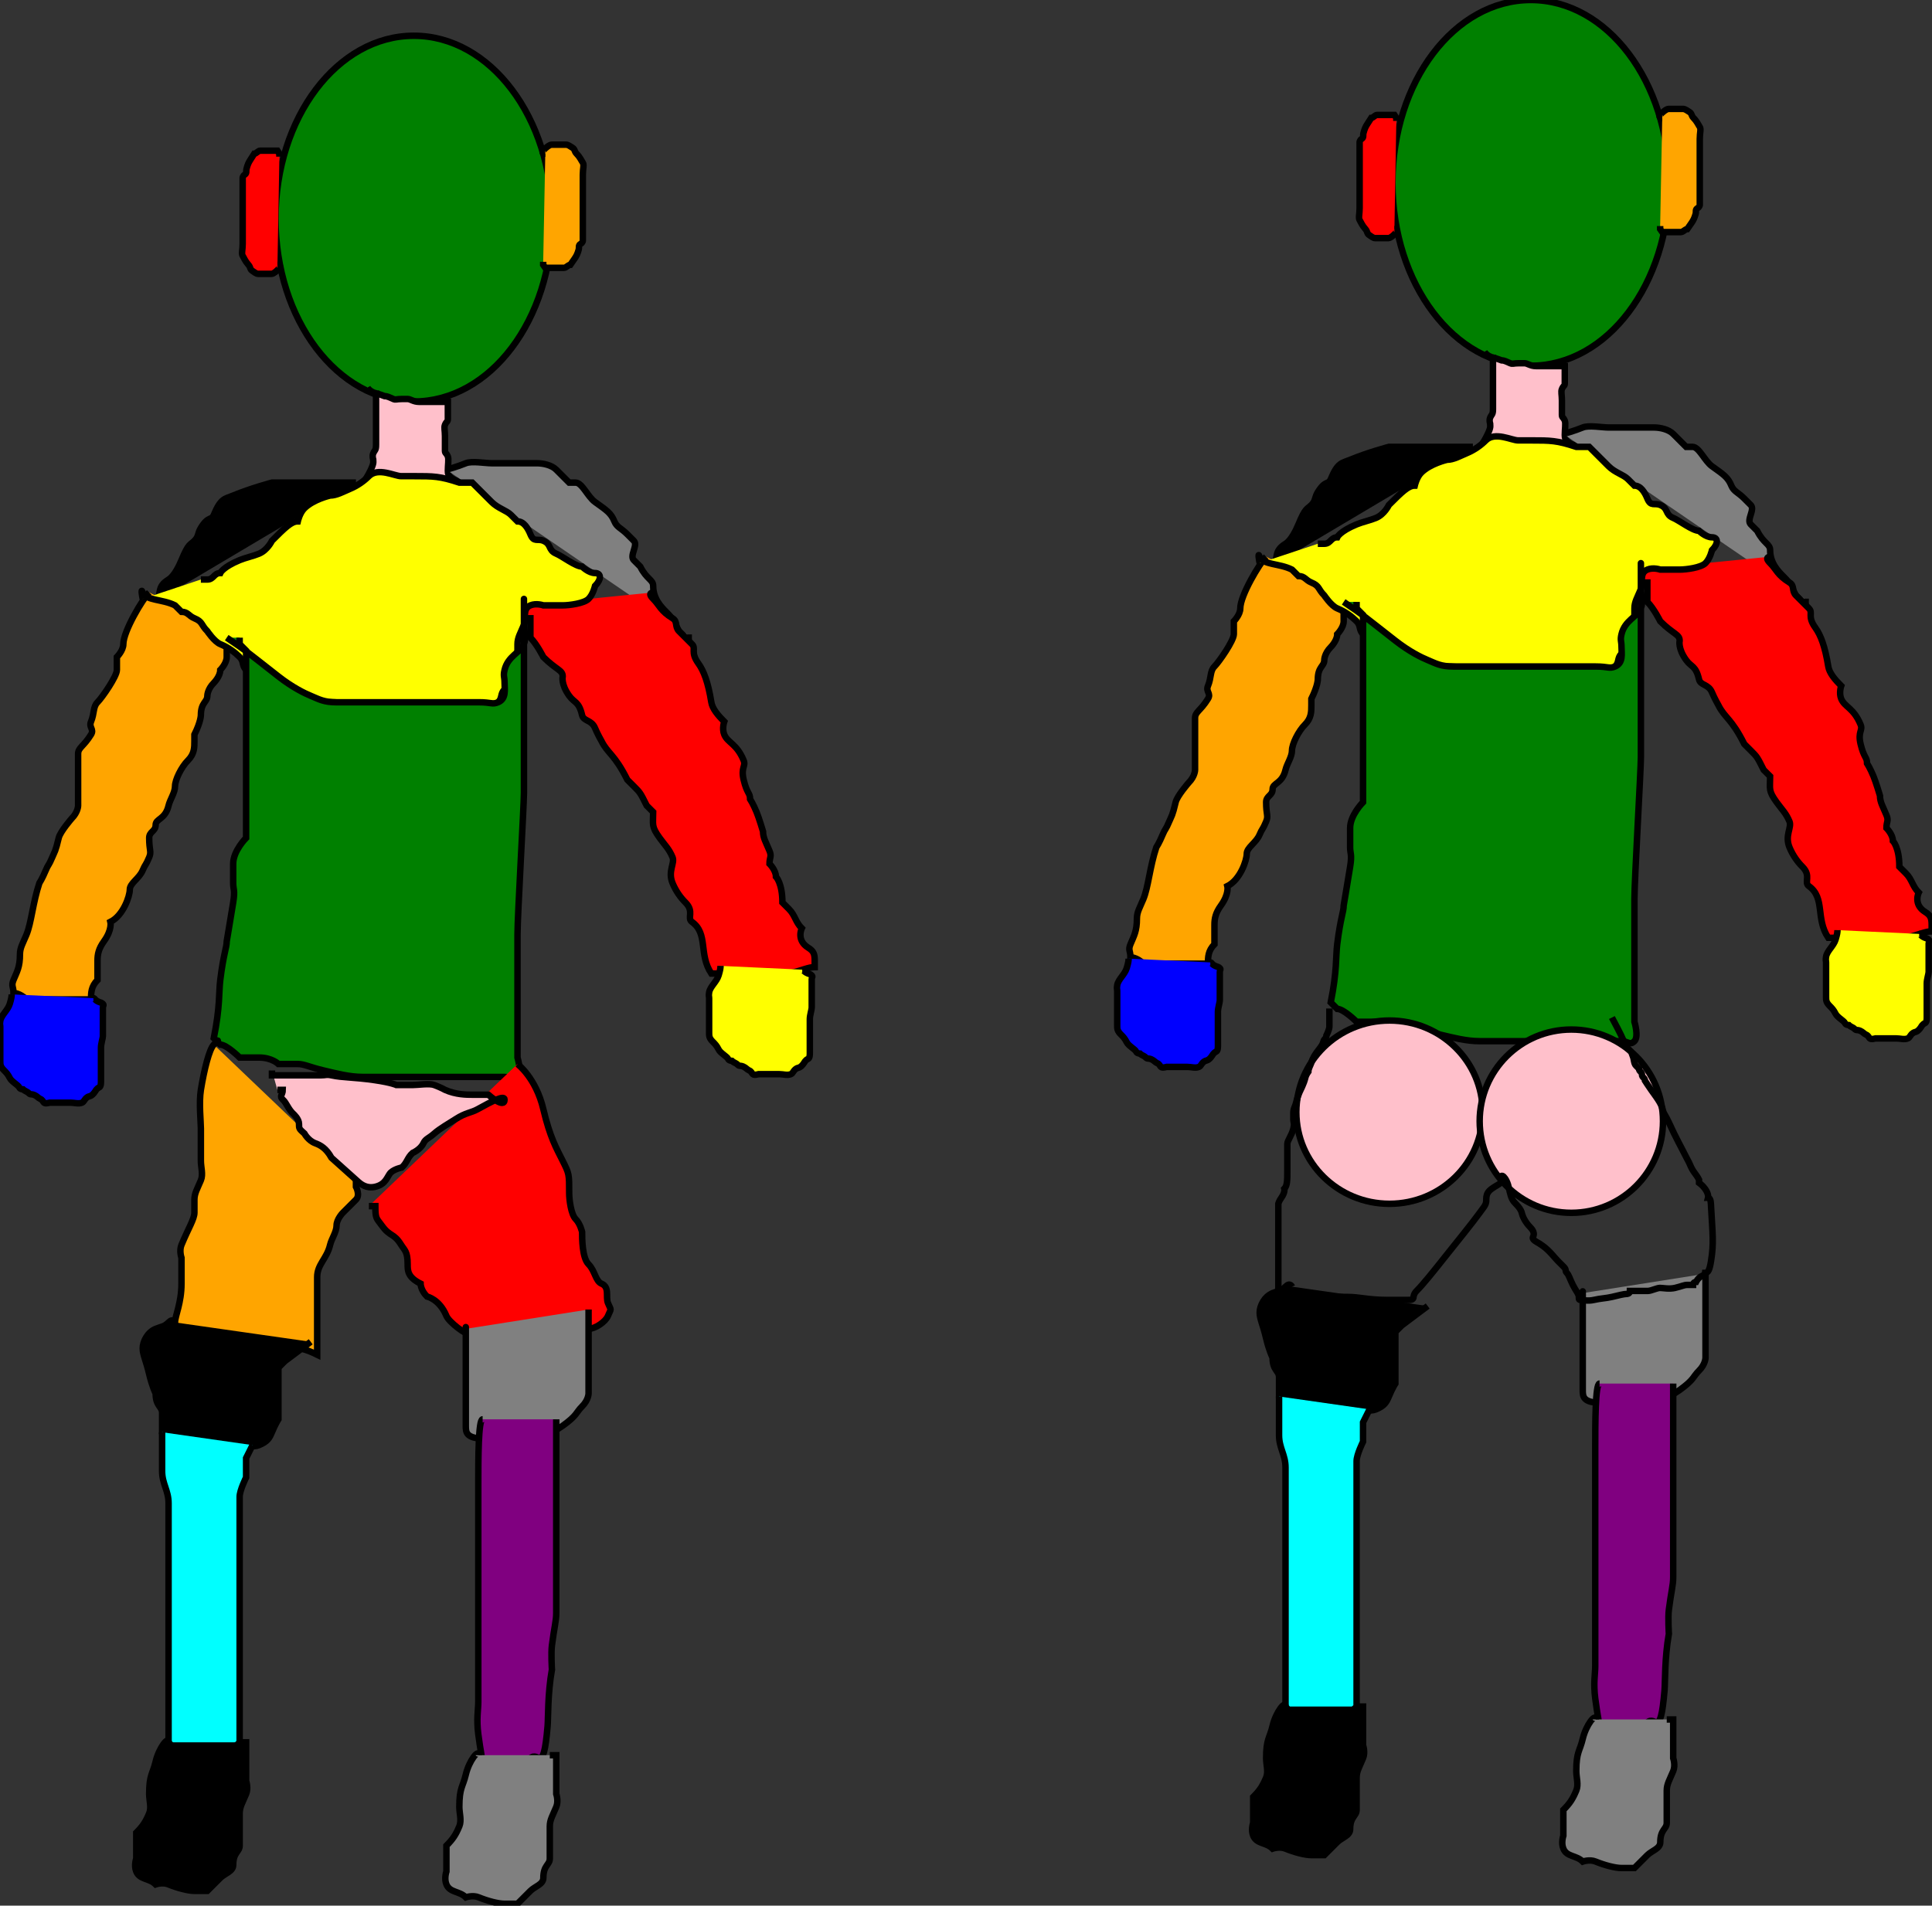 <svg width="299" height="295" xmlns="http://www.w3.org/2000/svg">
 <rect width="100%" height="100%" fill="#333333" stroke="none"/>
 <g>
  <title>Layer 1</title>

  <!-- back body  -->

  <!-- head -->
  <ellipse ry="28.31" rx="21.408" id="svg_5" cy="28.31" cx="236.906" stroke="#000" fill="green"/>
  
  <!-- leftear -->
  <path stroke="#000" d="m257.251,18.256c-0.323,0 -0.551,-0.136 -0.323,-0.465c0.228,-0.329 0.968,-0.93 1.291,-0.93c0.645,0 0.645,0 1.291,0c0.323,0 0.968,0 0.968,0c0.323,0 0.67,0.287 0.968,0.465c0.422,0.252 0.275,0.546 0.645,0.93c0.585,0.608 0.74,1.066 0.968,1.395c0.228,0.329 0,0.93 0,1.86c0,0 0,0.93 0,1.86c0,0.465 0,0.465 0,0.93c0,0.465 0,1.395 0,2.791c0,0.465 0,0.93 0,1.395c0,0 0,0.93 0,1.395c0,0 0,1.395 0,1.86c0,0 -0.025,0.287 -0.323,0.465c-0.422,0.252 -0.199,0.501 -0.323,0.93c-0.175,0.608 -0.323,0.93 -0.645,1.395c0,0 -0.645,0.93 -0.645,0.93c-0.323,0 -0.645,0.465 -0.968,0.465c-0.323,0 -0.645,0 -0.645,0c-0.323,0 -0.645,0 -0.968,0c0,0 -0.645,0 -0.968,0l-0.323,0l-0.323,-0.465l0,-0.465" id="svg_1" fill="orange"/>
  
  <!-- rightear -->
  <path transform="rotate(-180 213.255 27.325)" stroke="#000" d="m210.709,19.186c-0.299,0 -0.51,-0.136 -0.299,-0.465c0.211,-0.329 0.897,-0.93 1.196,-0.93c0.598,0 0.598,0 1.196,0c0.299,0 0.897,0 0.897,0c0.299,0 0.621,0.287 0.897,0.465c0.391,0.252 0.255,0.546 0.598,0.93c0.542,0.608 0.686,1.066 0.897,1.395c0.211,0.329 0,0.93 0,1.86c0,0 0,0.93 0,1.86c0,0.465 0,0.465 0,0.93c0,0.465 0,1.395 0,2.791c0,0.465 0,0.93 0,1.395c0,0 0,0.93 0,1.395c0,0 0,1.395 0,1.86c0,0 -0.023,0.287 -0.299,0.465c-0.391,0.252 -0.185,0.501 -0.299,0.93c-0.162,0.608 -0.299,0.93 -0.598,1.395c0,0 -0.598,0.93 -0.598,0.93c-0.299,0 -0.598,0.465 -0.897,0.465c-0.299,0 -0.598,0 -0.598,0c-0.299,0 -0.598,0 -0.897,0c0,0 -0.598,0 -0.897,0l-0.299,0l-0.299,-0.465l0,-0.465" id="svg_2" fill="red"/>
  
  <!-- neck -->
  <path fill="pink" stroke="#000" id="svg_4" d="m229.726,54.454c0,0 0.366,0.661 1.333,0.889c0.433,0.102 1.333,0.444 1.333,0.444c0.444,0 0.753,0.204 1.333,0.444c0.411,0.17 0.444,0 1.333,0c0.444,0 0.889,0 0.889,0c0.444,0 0.889,0.444 1.778,0.444c0,0 0.444,0 0.889,0c0.444,0 1.333,0 1.333,0c0.444,0 0.889,0 1.333,0c0.444,0 0.889,0 0.889,0c0,0 0,0.889 0,0.889c0,0.444 0,1.333 0,1.778c0,0.444 -0.204,0.308 -0.444,0.889c-0.17,0.411 0,0.889 0,1.778c0,0.444 0,0.889 0,1.333c0,0.444 0,0.444 0,0.889c0,0.444 0.204,0.308 0.444,0.889c0.17,0.411 0,1.333 0,2.222c0,0.444 0.044,0.811 0.889,1.333c0.378,0.234 0.575,0.13 0.889,0.444c0.314,0.314 -0.957,0.104 -1.778,0.444c-0.581,0.241 -0.889,0.444 -1.333,0.444c-0.889,0 -1.778,0 -2.222,0c-0.889,0 -0.889,0 -1.778,0c-0.444,0 -0.957,-0.34 -1.778,0c-0.581,0.241 -1.333,0.444 -1.778,0.444c0,0 -0.889,0 -0.889,0c-1.333,0 -2.222,0.444 -3.111,0.444c-0.889,0 -1.019,0.314 -1.333,0c-0.314,-0.314 0.575,-1.019 0.889,-1.333c0.314,-0.314 0.444,-0.444 0.444,-0.444c0,-0.444 0.185,-0.338 0.889,-1.778c0.617,-1.263 0.444,-1.333 0.444,-1.778c0,0 -0.17,-0.478 0,-0.889c0.241,-0.581 0.444,-0.444 0.444,-1.333c0,-0.889 0,-0.889 0,-1.778c0,-0.444 0,-0.889 0,-1.333c0,-0.444 0,-0.889 0,-1.333c0,0 0,-0.889 0,-1.778c0,0 0,-0.889 0,-1.333l0,-0.444l0,-0.444"/>
  
  
  <!-- leftshoulder -->
  <path d="m227.949,69.176c-1,0 -3,0 -4,0c-1,0 -1,0 -2,0c-2,0 -4,0 -5,0c0,0 -1,0 -2,0c0,0 -3.228,0.852 -6,2c-1.307,0.541 -1.918,0.387 -3,3c-0.383,0.924 -0.824,0.098 -2,2c-0.526,0.851 -0.293,1.293 -1,2c-0.707,0.707 -0.918,0.387 -2,3c-0.383,0.924 -1.149,2.474 -2,3c-1.902,1.176 -1,2 -2,4l-1,0" id="svg_10" stroke="#000" fill="black"/>
  
  <!-- rightshoulder -->
  <path d="m241.949,67.176c0,0 1.693,-0.459 3,-1c0.924,-0.383 3,0 4,0c1,0 2,0 3,0c1,0 2,0 4,0c1,0 2.293,0.293 3,1c0.707,0.707 1,1 2,2c0,0 1,0 1,0c1,0 1.853,2.173 3,3c1.814,1.307 2.459,1.693 3,3c0.383,0.924 1,1 2,2c0,0 0.293,0.293 1,1c0.707,0.707 -0.707,2.293 0,3c0.707,0.707 1,1 1,1c1,2 2,2 2,3c0,2 1.293,3.293 2,4c0.707,0.707 1,1 2,3l1,1l1,0" id="svg_12" stroke="#000" fill="gray"/>
  
  <!-- leftarm -->
  <path fill="orange" stroke="#000" id="svg_6" d="m195.949,86.176c-1,1 -4,6 -4,8c0,1 -1,2 -1,2c0,1 0,2 0,2c0,1 -2.293,4.293 -3,5c-0.707,0.707 -0.459,1.693 -1,3c-0.383,0.924 0.526,1.149 0,2c-1.176,1.902 -2,2 -2,3c0,0 0,2 0,2c0,2 0,3 0,6c0,0 0,1 -1,2c0,0 -1.77,2.027 -2,3c-0.514,2.176 -0.617,2.076 -1,3c-0.541,1.307 -0.617,1.076 -1,2c-0.541,1.307 -1,2 -1,2c-1,3 -1.235,6.152 -2,8c-0.541,1.307 -1,2 -1,3c0,2 -0.459,2.693 -1,4c-0.383,0.924 0,1 0,2c0,0 1,0 2,1c0,0 2,0 2,0c1,0 1,0 3,0c1,0 2,0 3,0c1,0 2,0 2,0c0,-1 0,-2 1,-3c0,0 0,-2 0,-3c0,-1 0.173,-1.853 1,-3c1.307,-1.814 1,-3 1,-3c2,-1 3,-4 3,-5c0,-1 1.459,-1.693 2,-3c0.383,-0.924 0.459,-0.693 1,-2c0.383,-0.924 0,-1 0,-3c0,-1 1,-1 1,-2c0,-1 1.486,-0.824 2,-3c0.23,-0.973 1,-2 1,-3c0,-1 1,-3 2,-4c1,-1 1,-2 1,-3c0,0 0,-1 0,-1c1,-2 1,-3 1,-3c0,-2 1,-2 1,-3c0,0 0,-1 1,-2c0,0 1,-1 1,-2c0,0 1,-1 1,-2l0,-1l0,0l2,-2"/>
  
  <!-- rightarm -->
  <path fill="red" stroke="#000" id="svg_8" d="m273.949,86.176c0,0 -1,0 0,1c1,1 1.098,1.824 3,3c0.851,0.526 0.293,1.293 1,2c0.707,0.707 1.293,1.293 2,2c0.707,0.707 -0.307,1.186 1,3c0.827,1.147 1.493,2.879 2,6c0.16,0.987 1,2 2,3c0,0 -0.383,1.076 0,2c0.541,1.307 1.918,1.387 3,4c0.383,0.924 -0.46,1.054 0,3c0.514,2.176 1,2 1,3c0,0 0.459,0.693 1,2c0.383,0.924 1,3 1,3c0,1 0.459,1.693 1,3c0.383,0.924 0,1 0,2c0,0 1,1 1,2c0,0 1,1 1,4c0,0 1,1 1,1c1,1 1,2 2,3c0,0 -0.902,1.824 1,3c0.851,0.526 1,1 1,2c0,1 0,1 0,1c-1,0 -1.824,0.486 -4,1c-1.946,0.46 -3,0 -4,0c-1,0 -3,0 -4,0c-1,0 -2,0 -2,0c-1,0 -2,0 -2,0c-2,-3 -0.435,-6.151 -3,-8c-0.811,-0.585 0.414,-1.586 -1,-3c-0.707,-0.707 -1.459,-1.693 -2,-3c-0.765,-1.848 0.383,-3.076 0,-4c-0.541,-1.307 -1.173,-1.853 -2,-3c-1.307,-1.814 -1,-2 -1,-4c0,0 -1,-1 -1,-1c-1,-2 -1,-2 -2,-3c0,0 -1,-1 -1,-1c-2,-4 -3,-4 -4,-6c0,0 -0.617,-1.076 -1,-2c-0.541,-1.307 -1.77,-1.027 -2,-2c-0.514,-2.176 -1.173,-1.853 -2,-3c-1.307,-1.814 -1,-3 -1,-3c0,-1 -1,-1 -3,-3c0,0 -1,-2 -2,-3c0,0 0,-2 0,-3l-1,0l0,-1l0,-1"/>
  
  <!-- chest -->
  <path d="m194.949,87.176c0,0 -0.383,-1.924 0,-1c0.541,1.307 3,1 5,2c0,0 1,1 1,1c1,0 1.076,0.617 2,1c1.307,0.541 1,1 2,2c0,0 1.076,1.617 2,2c1.307,0.541 2.293,1.293 3,2c0.707,0.707 0.293,1.293 1,2c0.707,0.707 1.098,0.824 3,2c0.851,0.526 1,1 2,1c0,0 1.152,0.235 3,1c1.307,0.541 2,1 3,1c1,0 1,0 2,0c2,0 5.693,0.459 7,1c0.924,0.383 1.293,0.293 2,1c0.707,0.707 3,0 3,0c1,0 1,0 2,0c1,0 2,0 2,0c1,0 2,0 2,0c1,0 2,0 2,0c1,0 2,0 2,0c2,-1 2.586,-0.586 4,-2c0.707,-0.707 0.293,-1.293 1,-2c0.707,-0.707 1,-1 2,-2c0,0 0,-1 0,-2c0,-1 0,-2 0,-3c0,-1 0.459,-1.693 1,-3c0.383,-0.924 -0.307,-2.459 1,-3c0.924,-0.383 2,0 2,0c2,0 3,0 3,0c1,0 3.293,-0.293 4,-1c0.707,-0.707 1,-2 1,-2c1,-1 1,-2 0,-2c-1,0 -2,-1 -2,-1c-1,0 -3.076,-1.617 -4,-2c-1.307,-0.541 -0.693,-1.459 -2,-2c-0.924,-0.383 -1.459,0.307 -2,-1c-0.383,-0.924 -1,-2 -2,-2c0,0 -0.293,-0.293 -1,-1c-0.707,-0.707 -2,-1 -3,-2c0,0 -1,-1 -1,-1c-1,-1 -1,-1 -2,-2c0,0 -2,0 -2,0c-3,-1 -4,-1 -7,-1c-1,0 -1,0 -2,0c-1,0 -3.586,-1.414 -5,0c-0.707,0.707 -1.693,1.459 -3,2c-0.924,0.383 -2,1 -3,1c0,0 -2.586,0.586 -4,2c-0.707,0.707 -1,2 -1,2c-1,0 -2,1 -4,3c0,0 -0.693,1.459 -2,2c-0.924,0.383 -2.076,0.617 -3,1c-2.613,1.082 -3,2 -3,2c-1,0 -1,1 -2,1l-1,0" id="svg_11" stroke="#000" fill="yellow"/>
  
  <!-- stomach -->
  <path fill="green" stroke="#000" id="svg_14" d="m207.949,93.176c3,2 3.404,2.412 8,6c2.229,1.741 4.076,2.617 5,3c1.307,0.541 2,1 4,1c4,0 7,0 11,0c0,0 2,0 2,0c2,0 5,0 7,0c1,0 2,0 2,0c2,0 2.076,0.383 3,0c1.307,-0.541 1,-2 1,-3c0,-1 -0.23,-1.027 0,-2c0.514,-2.176 2.459,-2.693 3,-4c0.383,-0.924 0,-2 0,-3c0,-1 0,-1 0,-3c0,-2 0,-1 0,3c0,2 0,4 0,6c0,1 0,3 0,4c0,1 0,3 0,7c0,1 0,2 0,3c0,1 0,2 0,3c0,1 0,3 0,3c0,2 -1,19 -1,22c0,1 0,1 0,2c0,2 0,4 0,4c0,2 0,3 0,3c0,2 0,3 0,4c0,2 0,2 0,3c0,1 0,2 0,3c0,0 0.707,2.293 0,3c-0.707,0.707 -1,0 -2,0c-1,0 -1,0 -2,0c-4,0 -9,0 -10,0c-3,0 -4,0 -5,0c-1,0 -4,0 -5,0c-2,0 -4.053,-0.54 -6,-1c-2.176,-0.514 -3,-1 -4,-1c-1,0 -2,0 -3,0c0,0 -1,-1 -3,-1c0,0 -2,0 -3,0c0,0 -2,-2 -3,-2c0,0 -1,-1 -1,-1c1,-5 0.756,-7.015 1,-9c0.504,-4.092 1,-5 1,-6c0,0 0.493,-2.879 1,-6c0.32,-1.974 0,-2 0,-3c0,-1 0,-2 0,-3c0,-2 2,-4 2,-4c0,-1 0,-1 0,-2c0,-2 0,-3 0,-3c0,-2 0,-3 0,-3c0,-2 0,-3 0,-4c0,-1 0,-2 0,-2c0,-1 0,-3 0,-4c0,-1 0,-3 0,-4c0,0 0,-1 0,-1c0,-1 0,-1 0,-2c0,-2 0,-2 0,-4l0,0l-1,-1l0,-1"/>
  
  <!-- leftknee -->
  <path d="m199.949,199.176c0,0 -0.293,-0.707 -1,0c-0.707,0.707 -1.076,0.617 -2,1c-1.307,0.541 -2,2 -2,3c0,1 0.486,1.824 1,4c0.46,1.946 1,3 1,3c0,2 1,2 1,3c0,2 0,3 0,3c0,0 0.824,0.486 3,1c0.973,0.23 1.293,0.293 2,1c0.707,0.707 1,0 2,0c2,0 4,0 4,0c2,0 3.076,0.383 4,0c1.307,-0.541 1.617,-1.076 2,-2c0.541,-1.307 1,-2 1,-2c0,-2 0,-4 0,-5c0,-1 0,-1 0,-3c0,0 1,-1 1,-1l4,-3l0,0" id="svg_15" stroke="#000" fill="black"/>
  
  <!-- rightknee -->
  <path d="m244.949,200.176c0,-1 0,1 0,2c0,4 0,6 0,7c0,0 0,2 0,3c0,1 0,2 0,3c0,1 0,2 3,2c1,0 3,0 5,0c3,0 5.186,-0.693 7,-2c2.295,-1.654 2,-2 3,-3c1,-1 1,-2 1,-2c0,-1 0,-2 0,-3c0,-1 0,-2 0,-4c0,-2 0,-3 0,-4l0,0l0,-2" id="svg_16" stroke="#000" fill="gray"/>
  
  <!-- leftleg -->
  <path fill="cyan" stroke="#000" id="svg_17" d="m197.949,216.176c0,2 0,3 0,6c0,2 1,3 1,5c0,2 0,3 0,4c0,2 0,3 0,3c0,1 0,1 0,3c0,0 0,2 0,3c0,2 0,3 0,3c0,1 0,3 0,4c0,2 0,3 0,3c0,1 0,2 0,3c0,1 0,1 0,2c0,2 0,2 0,3c0,2 0,3 0,5c0,0 0,1 0,1c1,1 1,2 2,2c2,0 3,0 4,0c1,0 2,0 2,0c2,-1 2,-1 3,-2c0,0 0,-1 0,-2c0,-1 0,-2 0,-4c0,0 0,-2 0,-3c0,0 0,-1 0,-1c0,-1 0,-2 0,-2c0,-1 0,-2 0,-4c0,-1 0,-1 0,-3c0,-1 0,-2 0,-4c0,-2 0,-3 0,-4c0,-1 0,-3 0,-4c0,0 0,-1 0,-2c0,-1 0,-1 0,-2c0,-1 0,-2 0,-3c0,-1 1,-3 1,-3c0,-1 0,-2 0,-2l0,-1l0,0l1,-2"/>
  
  <!-- rightleg -->
  <path fill="purple" id="svg_18" d="m247.552,214.176c-0.67,0 -0.67,6.25 -0.67,10c0,6.25 0,11.25 0,12.5c0,1.25 0,3.75 0,3.75c0,2.5 0,6.25 0,7.5c0,1.25 0,3.75 0,5c0,2.5 0,2.5 0,5c0,1.25 -0.308,2.567 0,5c0.344,2.72 0.67,3.75 0.67,5c0,0 0.67,1.25 2.011,1.25c1.341,0 4.088,-1.031 5.363,-2.5c0.57,-0.657 1.341,0 1.341,0c0.67,0 1.001,-1.098 1.341,-5c0.107,-1.234 0,-5 0.67,-8.75c0,0 -0.154,-2.533 0,-3.75c0.344,-2.72 0.67,-3.75 0.67,-5c0,0 0,-1.25 0,-2.5c0,-1.25 0,-2.5 0,-5c0,-1.25 0,-2.5 0,-3.75c0,-2.5 0,-6.25 0,-7.5c0,-1.25 0,-2.5 0,-3.75c0,-1.25 0,-1.25 0,-2.5c0,0 0,-1.25 0,-2.5l0,-1.25l0,-1.25" stroke="#000"/>
  
  <!--  left foot -->
  <path d="m198.949,264.176c0,-1 -1.486,0.824 -2,3c-0.46,1.946 -1,2 -1,5c0,1 0.383,2.076 0,3c-0.541,1.307 -1,2 -2,3c0,0 0,1 0,2c0,0 0,1 0,2c0,0 -0.383,1.076 0,2c0.541,1.307 2,1 3,2c0,0 1.076,-0.383 2,0c1.307,0.541 3,1 4,1c1,0 2,0 2,0c1,-1 1.293,-1.293 2,-2c0.707,-0.707 2,-1 2,-2c0,-2 1,-2 1,-3c0,-1 0,-1 0,-2c0,-1 0,-3 0,-3c0,-1 0.459,-1.693 1,-3c0.383,-0.924 0,-2 0,-2c0,-1 0,-2 0,-3l0,-2l0,-1l-1,0" id="svg_21" stroke="#000" fill="black"/>
  
  <!-- rightfoot -->
  <path d="m246.949,266.176c0,-1 -1.486,0.824 -2,3c-0.46,1.946 -1,2 -1,5c0,1 0.383,2.076 0,3c-0.541,1.307 -1,2 -2,3c0,0 0,1 0,2c0,0 0,1 0,2c0,0 -0.383,1.076 0,2c0.541,1.307 2,1 3,2c0,0 1.076,-0.383 2,0c1.307,0.541 3,1 4,1c1,0 2,0 2,0c1,-1 1.293,-1.293 2,-2c0.707,-0.707 2,-1 2,-2c0,-2 1,-2 1,-3c0,-1 0,-1 0,-2c0,-1 0,-3 0,-3c0,-1 0.459,-1.693 1,-3c0.383,-0.924 0,-2 0,-2c0,-1 0,-2 0,-3l0,-2l0,-1l-1,0" id="svg_22" stroke="#000" fill="gray"/>
  
  <!-- lefthand -->
  <path fill="blue" stroke="#000" id="svg_25" d="m174.667,148.396c0,0.294 -0.038,0.626 -0.294,1.471c-0.307,1.015 -1.322,1.729 -1.471,2.647c-0.094,0.581 0,0.588 0,0.882c0,0 0,0.588 0,0.882c0,0.294 0,1.471 0,2.059c0,0.588 0,1.176 0,1.471c0,0.294 0,0.882 0,0.882c0,0.588 0,0.882 0.588,1.471c0.294,0.294 0.588,0.588 0.882,1.176c0.294,0.588 1.311,1.086 1.471,1.471c0.113,0.272 0.588,0.294 0.588,0.294c0.294,0.294 0.588,0.294 0.882,0.588c0.294,0.294 0.339,0.069 0.882,0.294c0.384,0.159 0.611,0.476 0.882,0.588c0.384,0.159 0.38,0.38 0.588,0.588c0.208,0.208 0.882,0 0.882,0c0.294,0 0.882,0 1.176,0c0.294,0 0.882,0 1.176,0c0.588,0 0.882,0 0.882,0c0.588,0 1.221,0.225 1.765,0c0.384,-0.159 0.323,-0.537 0.882,-0.882c0.25,-0.155 0.588,0 1.176,-0.882c0,0 0.204,-0.429 0.588,-0.588c0.272,-0.113 0.294,-0.588 0.294,-0.882c0,-0.294 0,-0.882 0,-1.765c0,-0.882 0,-0.882 0,-1.471c0,0 0,-1.176 0,-1.765c0,0 0,-0.294 0,-0.294c0,-0.588 0.294,-1.471 0.294,-1.765c0,0 0,-0.294 0,-0.588c0,-0.588 0,-1.471 0,-1.765c0,-0.588 0,-0.588 0,-1.176c0,-0.588 0,-0.588 0,-0.882c0,-0.294 0.208,-0.38 0,-0.588c-0.208,-0.208 -0.317,-0.182 -0.588,-0.294c-0.769,-0.318 -0.588,-0.588 -0.882,-0.588l0,0"/>
  
  <!-- righthand -->
  <path fill="yellow" stroke="#000" id="svg_27" d="m284.37,143.984c0,0.294 -0.038,0.626 -0.294,1.471c-0.307,1.015 -1.322,1.729 -1.471,2.647c-0.094,0.581 0,0.588 0,0.882c0,0 0,0.588 0,0.882c0,0.294 0,1.471 0,2.059c0,0.588 0,1.176 0,1.471c0,0.294 0,0.882 0,0.882c0,0.588 0,0.882 0.588,1.471c0.294,0.294 0.588,0.588 0.882,1.176c0.294,0.588 1.311,1.086 1.471,1.471c0.113,0.272 0.588,0.294 0.588,0.294c0.294,0.294 0.588,0.294 0.882,0.588c0.294,0.294 0.339,0.069 0.882,0.294c0.384,0.159 0.611,0.476 0.882,0.588c0.384,0.159 0.38,0.38 0.588,0.588c0.208,0.208 0.882,0 0.882,0c0.294,0 0.882,0 1.176,0c0.294,0 0.882,0 1.176,0c0.588,0 0.882,0 0.882,0c0.588,0 1.221,0.225 1.765,0c0.384,-0.159 0.323,-0.537 0.882,-0.882c0.25,-0.155 0.588,0 1.176,-0.882c0,0 0.204,-0.429 0.588,-0.588c0.272,-0.113 0.294,-0.588 0.294,-0.882c0,-0.294 0,-0.882 0,-1.765c0,-0.882 0,-0.882 0,-1.471c0,0 0,-1.176 0,-1.765c0,0 0,-0.294 0,-0.294c0,-0.588 0.294,-1.471 0.294,-1.765c0,0 0,-0.294 0,-0.588c0,-0.588 0,-1.471 0,-1.765c0,-0.588 0,-0.588 0,-1.176c0,-0.588 0,-0.588 0,-0.882c0,-0.294 0.208,-0.38 0,-0.588c-0.208,-0.208 -0.317,-0.182 -0.588,-0.294c-0.769,-0.318 -0.588,-0.588 -0.882,-0.588l0,0"/>

  <!-- buttocks -->
   <ellipse ry="14.186" rx="14.419" id="svg_45" cy="172.165" cx="215.043" stroke="#000" fill="pink"/>
  <ellipse ry="14.186" rx="14.186" id="svg_47" cy="173.561" cx="243.182" stroke="#000" fill="pink"/>
  
  <!-- thigharea -->
  <path d="m205.74,156.119c0,0.465 0,1.395 0,2.791c0,0.465 -0.465,1.395 -0.465,1.395c0,0.465 -0.358,0.478 -0.465,0.93c-0.239,1.012 -1.375,1.651 -1.86,3.256c-0.135,0.445 -0.465,0.93 -0.465,1.395c0,0 -0.358,0.478 -0.465,0.93c-0.239,1.012 -0.752,1.896 -0.93,2.326c-0.252,0.608 -0.358,0.943 -0.465,1.395c-0.239,1.012 -0.465,0.93 -0.465,1.86c0,0 0,0.93 0,0.93c0,0.465 0.214,0.49 0,1.395c-0.239,1.012 -0.93,1.86 -0.93,2.326c0,0.93 0,1.395 0,1.86c0,0.465 0,1.395 0,2.326c0,1.395 0,2.326 -0.465,2.791c0,0 0.143,0.552 -0.465,1.395c-0.385,0.534 -0.465,0.93 -0.465,0.93c0,0.93 0,0.93 0,1.395c0,0.465 0,1.395 0,1.86c0,1.395 0,1.86 0,2.326c0,0.465 0,0.465 0,0.93c0,0.465 0,2.326 0,3.721c0,0.93 0,1.395 0,1.86c0,0 0,0.465 0,0.93c0,0 0,0.465 0,0.465c0,0.465 -0.329,0.601 0,0.93c0.329,0.329 0.93,0 2.791,0c1.86,0 3.256,0 4.186,0c1.395,0 1.395,0 1.86,0c0.465,0 1.395,0 1.86,0c1.86,0 3.256,0.465 6.047,0.465c1.395,0 2.326,0 2.791,0c0,0 0.465,0 0.465,0c0.465,0 0.93,0 0.93,-0.465c0,0 0,-0.465 0.465,-0.93c0.93,-0.93 2.398,-2.732 4.651,-5.581c1.443,-1.824 3.962,-4.911 5.116,-6.512c0.608,-0.844 0.752,-0.966 0.93,-1.395c0.252,-0.608 -0.263,-1.466 0.93,-2.326c0.755,-0.544 1.066,-0.601 1.395,-0.93c0.329,-0.329 0,-0.465 0,-0.93c0,0 0.136,-0.329 0.465,0c0.658,0.658 0.823,1.873 0.93,2.326c0.239,1.012 0.465,1.395 0.93,1.86c0.465,0.465 0.823,0.943 0.93,1.395c0.239,1.012 0.93,1.86 1.395,2.326c0.465,0.465 0.465,0.93 0.465,0.93c0,0.465 -0.329,0.601 0,0.93c0.329,0.329 0.552,0.322 1.395,0.93c1.067,0.769 1.86,1.861 2.326,2.326c0.465,0.465 0.465,0.465 0.93,0.93c0.465,0.465 0.136,0.601 0.465,0.93c0.329,0.329 0.465,0.93 0.93,1.86c0.465,0.93 0.93,1.395 0.93,1.86c0,0.465 0,0.465 0.465,0.465c0,0 0.955,0.214 1.86,0c1.012,-0.239 1.885,-0.251 2.791,-0.465c1.012,-0.239 1.86,-0.465 2.326,-0.465c0,0 0.465,0 0.465,-0.465c0,0 0.93,0 0.93,0c0.465,0 1.395,0 1.86,0c0.465,0 1.395,-0.465 1.86,-0.465c0.465,0 1.42,0.214 2.326,0c1.012,-0.239 1.395,-0.465 1.86,-0.465c0.465,0 0.93,0 0.93,0c0,-0.465 0.465,-0.465 0.465,-0.465c0,0 0.323,-0.679 0.93,-0.93c0.43,-0.178 0.465,-0.465 0.465,-0.465c0.465,0 0.695,-0.409 0.93,-1.86c0.447,-2.755 0.233,-4.167 0,-8.372c-0.026,-0.464 0,-1.395 -0.465,-1.395c0,0 0.143,-0.552 -0.465,-1.395c-0.385,-0.534 -0.93,-0.93 -0.93,-0.93c0,-0.465 0,-0.465 0,-0.465c-0.465,-0.93 -0.892,-1.11 -1.395,-2.326c-0.178,-0.43 -0.465,-0.93 -0.465,-0.93c-0.93,-1.86 -1.765,-3.296 -2.791,-5.581c-0.426,-0.949 -0.823,-1.408 -0.93,-1.86c-0.239,-1.012 -0.644,-1.568 -1.86,-3.256c-0.385,-0.534 -0.93,-1.395 -0.93,-1.395c0,-0.465 -0.465,-0.465 -0.465,-0.93c0,-0.465 -0.465,-0.465 -0.465,-0.93c0,0 -0.136,-0.136 -0.465,-0.465c-0.329,-0.329 -0.287,-0.966 -0.465,-1.395c-0.252,-0.608 -0.136,-0.601 -0.465,-0.93c-0.329,-0.329 -0.532,-0.434 -0.93,-1.395c-0.563,-1.359 -1.395,-2.791 -1.86,-3.721l0,0" id="svg_48" stroke="#000" fill="none"/>

  
  
  <!-- front body  -->



  <!-- face -->
  <ellipse ry="28.31" rx="21.408" id="svg_19" cy="33.845" cx="64.046" stroke="#000" fill="green"/>
  
  <!-- leftear -->
  <path stroke="#000" d="m84.39,23.791c-0.323,0 -0.551,-0.136 -0.323,-0.465c0.228,-0.329 0.968,-0.93 1.291,-0.93c0.645,0 0.645,0 1.291,0c0.323,0 0.968,0 0.968,0c0.323,0 0.67,0.287 0.968,0.465c0.422,0.252 0.275,0.546 0.645,0.93c0.585,0.608 0.74,1.066 0.968,1.395c0.228,0.329 0,0.93 0,1.86c0,0 0,0.93 0,1.86c0,0.465 0,0.465 0,0.93c0,0.465 0,1.395 0,2.791c0,0.465 0,0.93 0,1.395c0,0 0,0.93 0,1.395c0,0 0,1.395 0,1.86c0,0 -0.025,0.287 -0.323,0.465c-0.422,0.252 -0.199,0.501 -0.323,0.93c-0.175,0.608 -0.323,0.93 -0.645,1.395c0,0 -0.645,0.93 -0.645,0.93c-0.323,0 -0.645,0.465 -0.968,0.465c-0.323,0 -0.645,0 -0.645,0c-0.323,0 -0.645,0 -0.968,0c0,0 -0.645,0 -0.968,0l-0.323,0l-0.323,-0.465l0,-0.465" id="svg_20" fill="orange"/>
  
  <!-- rightear -->
  <path transform="rotate(-180 40.394 32.86)" stroke="#000" d="m37.848,24.721c-0.299,0 -0.51,-0.136 -0.299,-0.465c0.211,-0.329 0.897,-0.93 1.196,-0.93c0.598,0 0.598,0 1.196,0c0.299,0 0.897,0 0.897,0c0.299,0 0.621,0.287 0.897,0.465c0.391,0.252 0.255,0.546 0.598,0.93c0.542,0.608 0.686,1.066 0.897,1.395c0.211,0.329 0,0.93 0,1.86c0,0 0,0.93 0,1.86c0,0.465 0,0.465 0,0.93c0,0.465 0,1.395 0,2.791c0,0.465 0,0.93 0,1.395c0,0 0,0.93 0,1.395c0,0 0,1.395 0,1.86c0,0 -0.023,0.287 -0.299,0.465c-0.391,0.252 -0.185,0.501 -0.299,0.93c-0.162,0.608 -0.299,0.93 -0.598,1.395c0,0 -0.598,0.93 -0.598,0.93c-0.299,0 -0.598,0.465 -0.897,0.465c-0.299,0 -0.598,0 -0.598,0c-0.299,0 -0.598,0 -0.897,0c0,0 -0.598,0 -0.897,0l-0.299,0l-0.299,-0.465l0,-0.465" id="svg_23" fill="red"/>
  
  <!-- neck -->
  <path fill="pink" stroke="#000" id="svg_24" d="m56.866,59.989c0,0 0.366,0.661 1.333,0.889c0.433,0.102 1.333,0.444 1.333,0.444c0.444,0 0.753,0.204 1.333,0.444c0.411,0.17 0.444,0 1.333,0c0.444,0 0.889,0 0.889,0c0.444,0 0.889,0.444 1.778,0.444c0,0 0.444,0 0.889,0c0.444,0 1.333,0 1.333,0c0.444,0 0.889,0 1.333,0c0.444,0 0.889,0 0.889,0c0,0 0,0.889 0,0.889c0,0.444 0,1.333 0,1.778c0,0.444 -0.204,0.308 -0.444,0.889c-0.17,0.411 0,0.889 0,1.778c0,0.444 0,0.889 0,1.333c0,0.444 0,0.444 0,0.889c0,0.444 0.204,0.308 0.444,0.889c0.17,0.411 0,1.333 0,2.222c0,0.444 0.044,0.811 0.889,1.333c0.378,0.234 0.575,0.13 0.889,0.444c0.314,0.314 -0.957,0.104 -1.778,0.444c-0.581,0.241 -0.889,0.444 -1.333,0.444c-0.889,0 -1.778,0 -2.222,0c-0.889,0 -0.889,0 -1.778,0c-0.444,0 -0.957,-0.34 -1.778,0c-0.581,0.241 -1.333,0.444 -1.778,0.444c0,0 -0.889,0 -0.889,0c-1.333,0 -2.222,0.444 -3.111,0.444c-0.889,0 -1.019,0.314 -1.333,0c-0.314,-0.314 0.575,-1.019 0.889,-1.333c0.314,-0.314 0.444,-0.444 0.444,-0.444c0,-0.444 0.185,-0.338 0.889,-1.778c0.617,-1.263 0.444,-1.333 0.444,-1.778c0,0 -0.17,-0.478 0,-0.889c0.241,-0.581 0.444,-0.444 0.444,-1.333c0,-0.889 0,-0.889 0,-1.778c0,-0.444 0,-0.889 0,-1.333c0,-0.444 0,-0.889 0,-1.333c0,0 0,-0.889 0,-1.778c0,0 0,-0.889 0,-1.333l0,-0.444l0,-0.444"/>
  
  
  <!-- left shoulder -->
  <path d="m55.088,74.711c-1,0 -3,0 -4,0c-1,0 -1,0 -2,0c-2,0 -4,0 -5,0c0,0 -1,0 -2,0c0,0 -3.228,0.852 -6,2c-1.307,0.541 -1.918,0.387 -3,3c-0.383,0.924 -0.824,0.098 -2,2c-0.526,0.851 -0.293,1.293 -1,2c-0.707,0.707 -0.918,0.387 -2,3c-0.383,0.924 -1.149,2.474 -2,3c-1.902,1.176 -1,2 -2,4l-1,0" id="svg_28" stroke="#000" fill="black"/>
  
  <!-- right shoulder -->
  <path d="m69.088,72.711c0,0 1.693,-0.459 3,-1c0.924,-0.383 3,0 4,0c1,0 2,0 3,0c1,0 2,0 4,0c1,0 2.293,0.293 3,1c0.707,0.707 1,1 2,2c0,0 1,0 1,0c1,0 1.853,2.173 3,3c1.814,1.307 2.459,1.693 3,3c0.383,0.924 1,1 2,2c0,0 0.293,0.293 1,1c0.707,0.707 -0.707,2.293 0,3c0.707,0.707 1,1 1,1c1,2 2,2 2,3c0,2 1.293,3.293 2,4c0.707,0.707 1,1 2,3l1,1l1,0" id="svg_29" stroke="#000" fill="gray"/>
  
  <!-- leftarm -->
  <path fill="orange" stroke="#000" id="svg_30" d="m23.088,91.711c-1,1 -4,6 -4,8c0,1 -1,2 -1,2c0,1 0,2 0,2c0,1 -2.293,4.293 -3,5c-0.707,0.707 -0.459,1.693 -1,3c-0.383,0.924 0.526,1.149 0,2c-1.176,1.902 -2,2 -2,3c0,0 0,2 0,2c0,2 0,3 0,6c0,0 0,1 -1,2c0,0 -1.77,2.027 -2,3c-0.514,2.176 -0.617,2.076 -1,3c-0.541,1.307 -0.617,1.076 -1,2c-0.541,1.307 -1,2 -1,2c-1,3 -1.235,6.152 -2,8c-0.541,1.307 -1,2 -1,3c0,2 -0.459,2.693 -1,4c-0.383,0.924 0,1 0,2c0,0 1,0 2,1c0,0 2,0 2,0c1,0 1,0 3,0c1,0 2,0 3,0c1,0 2,0 2,0c0,-1 0,-2 1,-3c0,0 0,-2 0,-3c0,-1 0.173,-1.853 1,-3c1.307,-1.814 1,-3 1,-3c2,-1 3,-4 3,-5c0,-1 1.459,-1.693 2,-3c0.383,-0.924 0.459,-0.693 1,-2c0.383,-0.924 0,-1 0,-3c0,-1 1,-1 1,-2c0,-1 1.486,-0.824 2,-3c0.23,-0.973 1,-2 1,-3c0,-1 1,-3 2,-4c1,-1 1,-2 1,-3c0,0 0,-1 0,-1c1,-2 1,-3 1,-3c0,-2 1,-2 1,-3c0,0 0,-1 1,-2c0,0 1,-1 1,-2c0,0 1,-1 1,-2l0,-1l0,0l2,-2"/>
  
  
  <!-- rightarm -->
  <path fill="red" stroke="#000" id="svg_31" d="m101.088,91.711c0,0 -1,0 0,1c1,1 1.098,1.824 3,3c0.851,0.526 0.293,1.293 1,2c0.707,0.707 1.293,1.293 2,2c0.707,0.707 -0.307,1.186 1,3c0.827,1.147 1.493,2.879 2,6c0.16,0.987 1,2 2,3c0,0 -0.383,1.076 0,2c0.541,1.307 1.918,1.387 3,4c0.383,0.924 -0.46,1.054 0,3c0.514,2.176 1,2 1,3c0,0 0.459,0.693 1,2c0.383,0.924 1,3 1,3c0,1 0.459,1.693 1,3c0.383,0.924 0,1 0,2c0,0 1,1 1,2c0,0 1,1 1,4c0,0 1,1 1,1c1,1 1,2 2,3c0,0 -0.902,1.824 1,3c0.851,0.526 1,1 1,2c0,1 0,1 0,1c-1,0 -1.824,0.486 -4,1c-1.946,0.46 -3,0 -4,0c-1,0 -3,0 -4,0c-1,0 -2,0 -2,0c-1,0 -2,0 -2,0c-2,-3 -0.435,-6.151 -3,-8c-0.811,-0.585 0.414,-1.586 -1,-3c-0.707,-0.707 -1.459,-1.693 -2,-3c-0.765,-1.848 0.383,-3.076 0,-4c-0.541,-1.307 -1.173,-1.853 -2,-3c-1.307,-1.814 -1,-2 -1,-4c0,0 -1,-1 -1,-1c-1,-2 -1,-2 -2,-3c0,0 -1,-1 -1,-1c-2,-4 -3,-4 -4,-6c0,0 -0.617,-1.076 -1,-2c-0.541,-1.307 -1.77,-1.027 -2,-2c-0.514,-2.176 -1.173,-1.853 -2,-3c-1.307,-1.814 -1,-3 -1,-3c0,-1 -1,-1 -3,-3c0,0 -1,-2 -2,-3c0,0 0,-2 0,-3l-1,0l0,-1l0,-1"/>
  
  <!-- chest -->
  <path d="m22.088,92.711c0,0 -0.383,-1.924 0,-1c0.541,1.307 3,1 5,2c0,0 1,1 1,1c1,0 1.076,0.617 2,1c1.307,0.541 1,1 2,2c0,0 1.076,1.617 2,2c1.307,0.541 2.293,1.293 3,2c0.707,0.707 0.293,1.293 1,2c0.707,0.707 1.098,0.824 3,2c0.851,0.526 1,1 2,1c0,0 1.152,0.235 3,1c1.307,0.541 2,1 3,1c1,0 1,0 2,0c2,0 5.693,0.459 7,1c0.924,0.383 1.293,0.293 2,1c0.707,0.707 3,0 3,0c1,0 1,0 2,0c1,0 2,0 2,0c1,0 2,0 2,0c1,0 2,0 2,0c1,0 2,0 2,0c2,-1 2.586,-0.586 4,-2c0.707,-0.707 0.293,-1.293 1,-2c0.707,-0.707 1,-1 2,-2c0,0 0,-1 0,-2c0,-1 0,-2 0,-3c0,-1 0.459,-1.693 1,-3c0.383,-0.924 -0.307,-2.459 1,-3c0.924,-0.383 2,0 2,0c2,0 3,0 3,0c1,0 3.293,-0.293 4,-1c0.707,-0.707 1,-2 1,-2c1,-1 1,-2 0,-2c-1,0 -2,-1 -2,-1c-1,0 -3.076,-1.617 -4,-2c-1.307,-0.541 -0.693,-1.459 -2,-2c-0.924,-0.383 -1.459,0.307 -2,-1c-0.383,-0.924 -1,-2 -2,-2c0,0 -0.293,-0.293 -1,-1c-0.707,-0.707 -2,-1 -3,-2c0,0 -1,-1 -1,-1c-1,-1 -1,-1 -2,-2c0,0 -2,0 -2,0c-3,-1 -4,-1 -7,-1c-1,0 -1,0 -2,0c-1,0 -3.586,-1.414 -5,0c-0.707,0.707 -1.693,1.459 -3,2c-0.924,0.383 -2,1 -3,1c0,0 -2.586,0.586 -4,2c-0.707,0.707 -1,2 -1,2c-1,0 -2,1 -4,3c0,0 -0.693,1.459 -2,2c-0.924,0.383 -2.076,0.617 -3,1c-2.613,1.082 -3,2 -3,2c-1,0 -1,1 -2,1l-1,0" id="svg_32" stroke="#000" fill="yellow"/>
  
  <!-- stomach -->
  <path fill="green" stroke="#000" id="svg_33" d="m35.088,98.711c3,2 3.404,2.412 8,6c2.229,1.741 4.076,2.617 5,3c1.307,0.541 2,1 4,1c4,0 7,0 11,0c0,0 2,0 2,0c2,0 5,0 7,0c1,0 2,0 2,0c2,0 2.076,0.383 3,0c1.307,-0.541 1,-2 1,-3c0,-1 -0.23,-1.027 0,-2c0.514,-2.176 2.459,-2.693 3,-4c0.383,-0.924 0,-2 0,-3c0,-1 0,-1 0,-3c0,-2 0,-1 0,3c0,2 0,4 0,6c0,1 0,3 0,4c0,1 0,3 0,7c0,1 0,2 0,3c0,1 0,2 0,3c0,1 0,3 0,3c0,2 -1,19 -1,22c0,1 0,1 0,2c0,2 0,4 0,4c0,2 0,3 0,3c0,2 0,3 0,4c0,2 0,2 0,3c0,1 0,2 0,3c0,0 0.707,2.293 0,3c-0.707,0.707 -1,0 -2,0c-1,0 -1,0 -2,0c-4,0 -9,0 -10,0c-3,0 -4,0 -5,0c-1,0 -4,0 -5,0c-2,0 -4.053,-0.54 -6,-1c-2.176,-0.514 -3,-1 -4,-1c-1,0 -2,0 -3,0c0,0 -1,-1 -3,-1c0,0 -2,0 -3,0c0,0 -2,-2 -3,-2c0,0 -1,-1 -1,-1c1,-5 0.756,-7.015 1,-9c0.504,-4.092 1,-5 1,-6c0,0 0.493,-2.879 1,-6c0.32,-1.974 0,-2 0,-3c0,-1 0,-2 0,-3c0,-2 2,-4 2,-4c0,-1 0,-1 0,-2c0,-2 0,-3 0,-3c0,-2 0,-3 0,-3c0,-2 0,-3 0,-4c0,-1 0,-2 0,-2c0,-1 0,-3 0,-4c0,-1 0,-3 0,-4c0,0 0,-1 0,-1c0,-1 0,-1 0,-2c0,-2 0,-2 0,-4l0,0l-1,-1l0,-1"/>
  
  <!-- leftknee -->
  <path d="m33.088,161.711c0,0 1.414,-1.414 0,0c-0.707,0.707 -1.493,3.879 -2,7c-0.32,1.974 0,5 0,6c0,0 0,1 0,2c0,1 0,2 0,3c0,1 0.383,2.076 0,3c-0.541,1.307 -1,2 -1,3c0,1 0,2 0,2c0,1 -0.918,2.387 -2,5c-0.383,0.924 0,2 0,2c0,2 0,3 0,4c0,3 -1,5 -1,6c0,1 0,2 1,2c0,0 1,0 3,0c0,0 4,0 5,0c3,0 3,1 4,1c1,0 1,0 3,0c1,0 1,0 3,1c0,0 1,0 3,1c0,0 0,-1 0,-1c0,-1 0,-3 0,-4c0,-1 0,-3 0,-3c0,-2 0,-3 0,-4c0,-2 1.486,-2.824 2,-5c0.23,-0.973 1,-2 1,-3c0,-1 1,-2 1,-2c1,-1 1.293,-1.293 2,-2c0.707,-0.707 0,-2 0,-2l0,-1" id="svg_34" stroke="#000" fill="orange"/>
  
  <!-- rightknee -->
  <path d="m80.088,164.711c0,0 2.851,2.134 4,7c1.028,4.353 2,6 3,8c1,2 1,2 1,5c0,1 0.293,3.293 1,4c0.707,0.707 1,2 1,2c0,1 0,4 1,5c1,1 1.076,2.617 2,3c1.307,0.541 0.617,2.076 1,3c0.541,1.307 0.541,0.693 0,2c-0.383,0.924 -2,2 -3,2c0,0 -1,0 -1,0c-1,0 -1.824,0.486 -4,1c-1.946,0.46 -3,0 -3,0c-1,0 -2,0 -2,0c-1,0 -2,0 -3,0c0,0 -1,0 -2,0c-2,0 -3,0 -3,0c-1,0 -3.617,-2.076 -4,-3c-1.082,-2.613 -3,-3 -3,-3c-1,-1 -1,-2 -1,-2c-2,-1 -2,-2 -2,-3c0,-2 -0.474,-2.149 -1,-3c-1.176,-1.902 -1.693,-1.186 -3,-3c-0.827,-1.147 -1,-1 -1,-3l-1,0" id="svg_35" stroke="#000" fill="red"/>
  
  <!-- crotch -->
  <path fill="pink" id="svg_36" d="m42.088,165.711c0,0 0,0.751 0,0.751c0.837,0 2.512,0 4.186,0c1.674,0 1.674,0 3.349,0c0.837,0 0.86,-0.173 1.674,0c1.822,0.386 3.392,0.27 6.698,0.751c2.613,0.38 3.349,0.751 3.349,0.751c1.674,0 1.674,0 2.512,0c0.837,0 2.575,-0.287 3.349,0c1.094,0.406 1.674,0.751 1.674,0.751c1.674,0.751 3.349,0.751 4.186,0.751c0,0 0.837,0 2.512,0c0,0 2.512,2.253 2.512,0.751c0,-0.751 -1.934,0.253 -4.186,1.502c-1.007,0.558 -1.83,0.52 -3.349,1.502c-0.961,0.621 -2.512,1.502 -3.349,2.253c-0.837,0.751 -1.354,0.808 -1.674,1.502c-0.453,0.981 -1.674,1.502 -1.674,1.502c-0.837,0.751 -0.837,1.502 -1.674,2.253c0,0 -1.082,0.22 -1.674,0.751c-0.592,0.531 -0.69,1.867 -2.512,2.253c-0.815,0.173 -1.674,0 -2.512,-0.751c-0.837,-0.751 -1.674,-1.502 -2.512,-2.253c-0.837,-0.751 -1.674,-1.502 -1.674,-1.502c-0.837,-1.502 -1.738,-1.965 -2.512,-2.253c-1.094,-0.406 -1.674,-1.502 -1.674,-1.502c-0.837,-0.751 -0.837,-0.751 -0.837,-1.502c0,-0.751 -0.837,-1.502 -0.837,-1.502c-0.837,-0.751 -1.082,-1.722 -1.674,-2.253c-0.592,-0.531 0,-0.751 0,-1.502l-0.837,0" stroke="#000"/>
  
  
  <path d="m27.088,204.711c0,0 -0.293,-0.707 -1,0c-0.707,0.707 -1.076,0.617 -2,1c-1.307,0.541 -2,2 -2,3c0,1 0.486,1.824 1,4c0.46,1.946 1,3 1,3c0,2 1,2 1,3c0,2 0,3 0,3c0,0 0.824,0.486 3,1c0.973,0.23 1.293,0.293 2,1c0.707,0.707 1,0 2,0c2,0 4,0 4,0c2,0 3.076,0.383 4,0c1.307,-0.541 1.617,-1.076 2,-2c0.541,-1.307 1,-2 1,-2c0,-2 0,-4 0,-5c0,-1 0,-1 0,-3c0,0 1,-1 1,-1l4,-3l0,0" id="svg_37" stroke="#000" fill="black"/>
  <path d="m72.088,205.711c0,-1 0,1 0,2c0,4 0,6 0,7c0,0 0,2 0,3c0,1 0,2 0,3c0,1 0,2 3,2c1,0 3,0 5,0c3,0 5.186,-0.693 7,-2c2.295,-1.654 2,-2 3,-3c1,-1 1,-2 1,-2c0,-1 0,-2 0,-3c0,-1 0,-2 0,-4c0,-2 0,-3 0,-4l0,0l0,-2" id="svg_38" stroke="#000" fill="gray"/>
  
  <!-- leftleg -->
  <path fill="cyan" stroke="#000" id="svg_39" d="m25.088,221.711c0,2 0,3 0,6c0,2 1,3 1,5c0,2 0,3 0,4c0,2 0,3 0,3c0,1 0,1 0,3c0,0 0,2 0,3c0,2 0,3 0,3c0,1 0,3 0,4c0,2 0,3 0,3c0,1 0,2 0,3c0,1 0,1 0,2c0,2 0,2 0,3c0,2 0,3 0,5c0,0 0,1 0,1c1,1 1,2 2,2c2,0 3,0 4,0c1,0 2,0 2,0c2,-1 2,-1 3,-2c0,0 0,-1 0,-2c0,-1 0,-2 0,-4c0,0 0,-2 0,-3c0,0 0,-1 0,-1c0,-1 0,-2 0,-2c0,-1 0,-2 0,-4c0,-1 0,-1 0,-3c0,-1 0,-2 0,-4c0,-2 0,-3 0,-4c0,-1 0,-3 0,-4c0,0 0,-1 0,-2c0,-1 0,-1 0,-2c0,-1 0,-2 0,-3c0,-1 1,-3 1,-3c0,-1 0,-2 0,-2l0,-1l0,0l1,-2"/>
  
  <!-- rightleg -->
  <path fill="purple" id="svg_40" d="m74.691,219.711c-0.67,0 -0.67,6.25 -0.67,10c0,6.25 0,11.25 0,12.5c0,1.25 0,3.75 0,3.75c0,2.5 0,6.25 0,7.5c0,1.25 0,3.75 0,5c0,2.5 0,2.5 0,5c0,1.25 -0.308,2.567 0,5c0.344,2.72 0.67,3.75 0.67,5c0,0 0.67,1.25 2.011,1.25c1.341,0 4.088,-1.031 5.363,-2.5c0.57,-0.657 1.341,0 1.341,0c0.67,0 1.001,-1.098 1.341,-5c0.107,-1.234 0,-5 0.67,-8.75c0,0 -0.154,-2.533 0,-3.75c0.344,-2.72 0.67,-3.75 0.67,-5c0,0 0,-1.25 0,-2.5c0,-1.25 0,-2.5 0,-5c0,-1.25 0,-2.5 0,-3.75c0,-2.5 0,-6.25 0,-7.5c0,-1.25 0,-2.5 0,-3.75c0,-1.25 0,-1.25 0,-2.5c0,0 0,-1.25 0,-2.5l0,-1.25l0,-1.25" stroke="#000"/>
  
  <!-- leftfoot -->
  <path d="m26.088,269.711c0,-1 -1.486,0.824 -2,3c-0.46,1.946 -1,2 -1,5c0,1 0.383,2.076 0,3c-0.541,1.307 -1,2 -2,3c0,0 0,1 0,2c0,0 0,1 0,2c0,0 -0.383,1.076 0,2c0.541,1.307 2,1 3,2c0,0 1.076,-0.383 2,0c1.307,0.541 3,1 4,1c1,0 2,0 2,0c1,-1 1.293,-1.293 2,-2c0.707,-0.707 2,-1 2,-2c0,-2 1,-2 1,-3c0,-1 0,-1 0,-2c0,-1 0,-3 0,-3c0,-1 0.459,-1.693 1,-3c0.383,-0.924 0,-2 0,-2c0,-1 0,-2 0,-3l0,-2l0,-1l-1,0" id="svg_41" stroke="#000" fill="black"/>
  
  <!-- rightfoot -->
  <path d="m74.088,271.711c0,-1 -1.486,0.824 -2,3c-0.46,1.946 -1,2 -1,5c0,1 0.383,2.076 0,3c-0.541,1.307 -1,2 -2,3c0,0 0,1 0,2c0,0 0,1 0,2c0,0 -0.383,1.076 0,2c0.541,1.307 2,1 3,2c0,0 1.076,-0.383 2,0c1.307,0.541 3,1 4,1c1,0 2,0 2,0c1,-1 1.293,-1.293 2,-2c0.707,-0.707 2,-1 2,-2c0,-2 1,-2 1,-3c0,-1 0,-1 0,-2c0,-1 0,-3 0,-3c0,-1 0.459,-1.693 1,-3c0.383,-0.924 0,-2 0,-2c0,-1 0,-2 0,-3l0,-2l0,-1l-1,0" id="svg_42" stroke="#000" fill="gray"/>
  
  <!-- lefthand -->
  <path fill="blue" stroke="#000" id="svg_43" d="m1.807,153.931c0,0.294 -0.038,0.626 -0.294,1.471c-0.307,1.015 -1.322,1.729 -1.471,2.647c-0.094,0.581 0,0.588 0,0.882c0,0 0,0.588 0,0.882c0,0.294 0,1.471 0,2.059c0,0.588 0,1.176 0,1.471c0,0.294 0,0.882 0,0.882c0,0.588 0,0.882 0.588,1.471c0.294,0.294 0.588,0.588 0.882,1.176c0.294,0.588 1.311,1.086 1.471,1.471c0.113,0.272 0.588,0.294 0.588,0.294c0.294,0.294 0.588,0.294 0.882,0.588c0.294,0.294 0.339,0.069 0.882,0.294c0.384,0.159 0.611,0.476 0.882,0.588c0.384,0.159 0.38,0.38 0.588,0.588c0.208,0.208 0.882,0 0.882,0c0.294,0 0.882,0 1.176,0c0.294,0 0.882,0 1.176,0c0.588,0 0.882,0 0.882,0c0.588,0 1.221,0.225 1.765,0c0.384,-0.159 0.323,-0.537 0.882,-0.882c0.25,-0.155 0.588,0 1.176,-0.882c0,0 0.204,-0.429 0.588,-0.588c0.272,-0.113 0.294,-0.588 0.294,-0.882c0,-0.294 0,-0.882 0,-1.765c0,-0.882 0,-0.882 0,-1.471c0,0 0,-1.176 0,-1.765c0,0 0,-0.294 0,-0.294c0,-0.588 0.294,-1.471 0.294,-1.765c0,0 0,-0.294 0,-0.588c0,-0.588 0,-1.471 0,-1.765c0,-0.588 0,-0.588 0,-1.176c0,-0.588 0,-0.588 0,-0.882c0,-0.294 0.208,-0.38 0,-0.588c-0.208,-0.208 -0.317,-0.182 -0.588,-0.294c-0.769,-0.318 -0.588,-0.588 -0.882,-0.588l0,0"/>
  
  <!-- righthand -->
  <path fill="yellow" stroke="#000" id="svg_44" d="m111.51,149.519c0,0.294 -0.038,0.626 -0.294,1.471c-0.307,1.015 -1.322,1.729 -1.471,2.647c-0.094,0.581 0,0.588 0,0.882c0,0 0,0.588 0,0.882c0,0.294 0,1.471 0,2.059c0,0.588 0,1.176 0,1.471c0,0.294 0,0.882 0,0.882c0,0.588 0,0.882 0.588,1.471c0.294,0.294 0.588,0.588 0.882,1.176c0.294,0.588 1.311,1.086 1.471,1.471c0.113,0.272 0.588,0.294 0.588,0.294c0.294,0.294 0.588,0.294 0.882,0.588c0.294,0.294 0.339,0.069 0.882,0.294c0.384,0.159 0.611,0.476 0.882,0.588c0.384,0.159 0.38,0.38 0.588,0.588c0.208,0.208 0.882,0 0.882,0c0.294,0 0.882,0 1.176,0c0.294,0 0.882,0 1.176,0c0.588,0 0.882,0 0.882,0c0.588,0 1.221,0.225 1.765,0c0.384,-0.159 0.323,-0.537 0.882,-0.882c0.25,-0.155 0.588,0 1.176,-0.882c0,0 0.204,-0.429 0.588,-0.588c0.272,-0.113 0.294,-0.588 0.294,-0.882c0,-0.294 0,-0.882 0,-1.765c0,-0.882 0,-0.882 0,-1.471c0,0 0,-1.176 0,-1.765c0,0 0,-0.294 0,-0.294c0,-0.588 0.294,-1.471 0.294,-1.765c0,0 0,-0.294 0,-0.588c0,-0.588 0,-1.471 0,-1.765c0,-0.588 0,-0.588 0,-1.176c0,-0.588 0,-0.588 0,-0.882c0,-0.294 0.208,-0.38 0,-0.588c-0.208,-0.208 -0.317,-0.182 -0.588,-0.294c-0.769,-0.318 -0.588,-0.588 -0.882,-0.588l0,0"/>
  
  
 </g>

</svg>